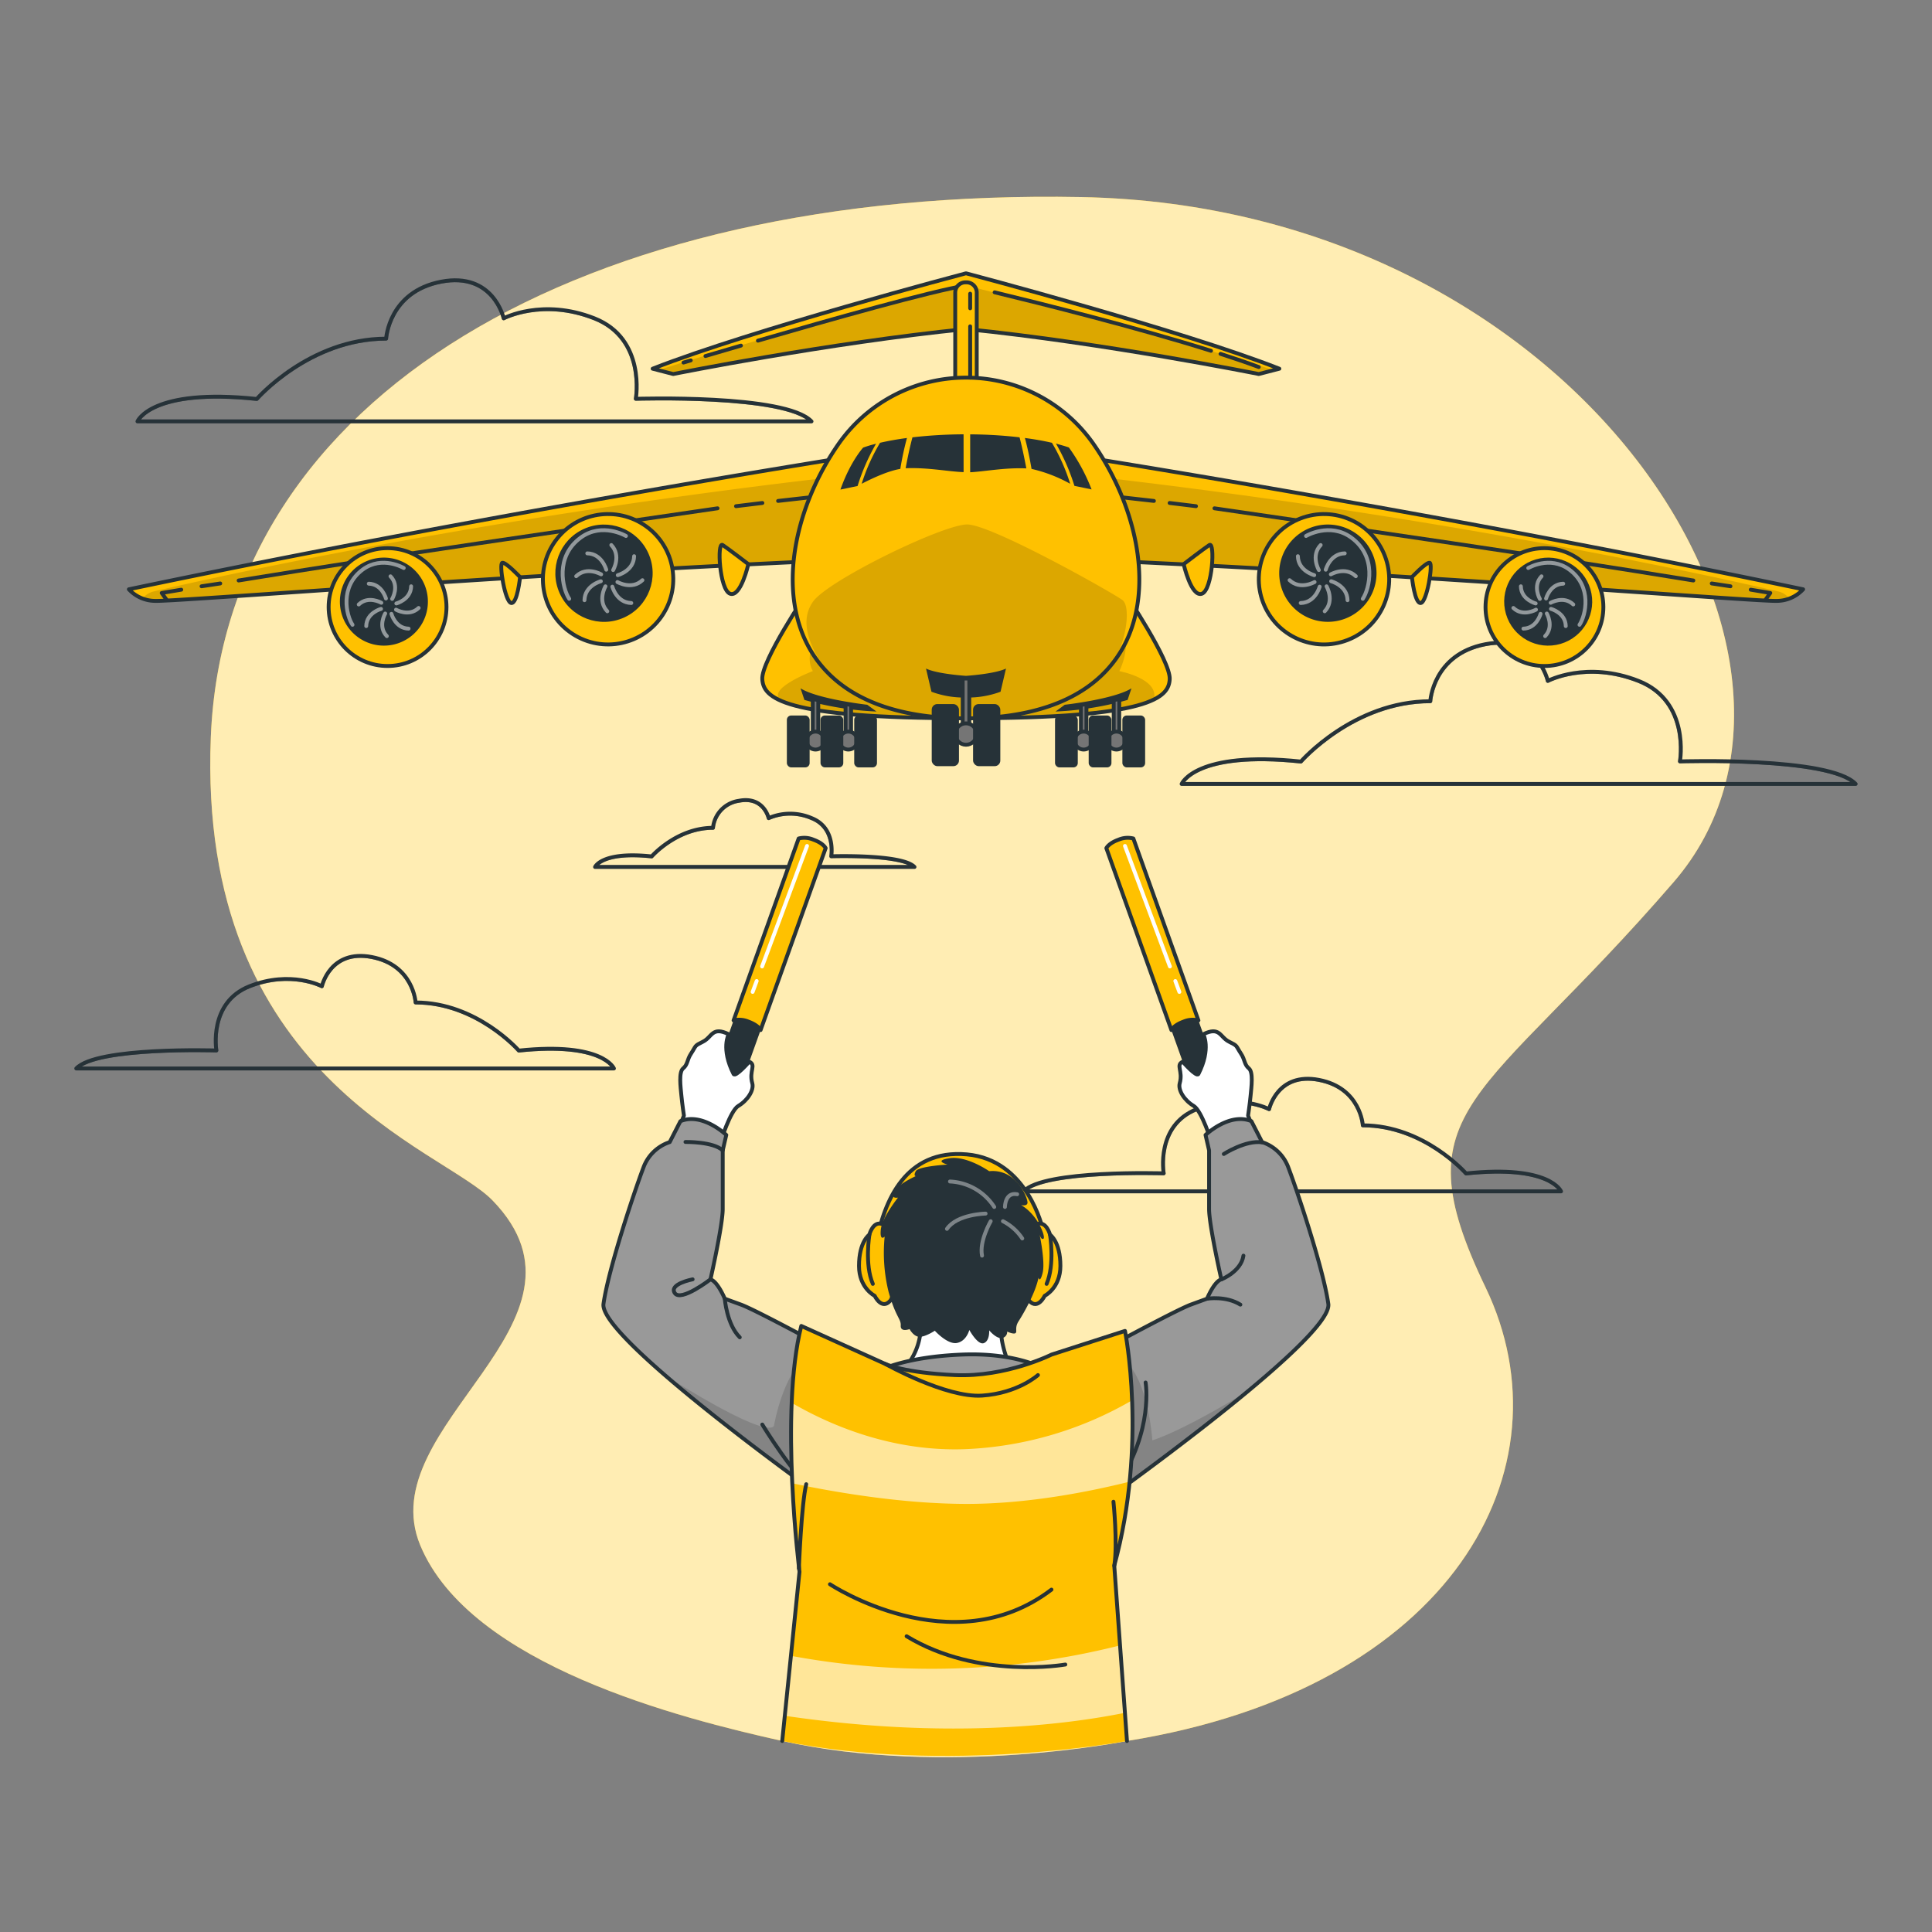 <svg xmlns="http://www.w3.org/2000/svg" xmlns:xlink="http://www.w3.org/1999/xlink" viewBox="0 0 500 500"><rect x="0" y="0" width="500" height="500" fill="#808080" stroke="none"/><defs><clipPath id="freepik--clip-path--inject-327"><path d="M336.67,197.09s13.62-15.61,33.49-15.61c0,0,.66-12.13,14.22-14.75s16.19,9.49,16.19,9.49,10-5.31,23.48,0,10.72,20.83,10.72,20.83,38.82-1.27,45.48,5.84H305.8S309.32,194.19,336.67,197.09Z" style="fill:none"></path></clipPath><clipPath id="freepik--clip-path-2--inject-327"><path d="M66.45,103.25S80.07,87.64,99.93,87.64c0,0,.66-12.13,14.22-14.74s16.2,9.48,16.2,9.48,10-5.31,23.47,0,10.73,20.83,10.73,20.83,38.81-1.27,45.47,5.85H35.57S39.09,100.35,66.45,103.25Z" style="fill:none"></path></clipPath><clipPath id="freepik--clip-path-3--inject-327"><path d="M379.41,303.69s-10.87-12.45-26.71-12.45c0,0-.53-9.67-11.34-11.76s-12.92,7.57-12.92,7.57-8-4.24-18.72,0-8.56,16.61-8.56,16.61-31-1-36.27,4.67H404S401.22,301.38,379.41,303.69Z" style="fill:none"></path></clipPath><clipPath id="freepik--clip-path-4--inject-327"><path d="M134.27,271.89s-10.87-12.45-26.71-12.45c0,0-.53-9.68-11.34-11.76s-12.92,7.56-12.92,7.56-8-4.23-18.72,0S56,271.86,56,271.86s-31-1-36.27,4.66H158.89S156.08,269.58,134.27,271.89Z" style="fill:none"></path></clipPath><clipPath id="freepik--clip-path-5--inject-327"><path d="M168.65,221.64s6.46-7.4,15.87-7.4a7.85,7.85,0,0,1,6.73-7c6.43-1.24,7.68,4.49,7.68,4.49a14,14,0,0,1,11.12,0c6.37,2.51,5.08,9.87,5.08,9.87s18.39-.61,21.54,2.77H154S155.7,220.26,168.65,221.64Z" style="fill:none"></path></clipPath><clipPath id="freepik--clip-path-6--inject-327"><path d="M250,85.15c-35.78,3.61-75.77,11.65-75.77,11.65l-5.33-1.38c25.42-10,81.1-24.69,81.1-24.69s55.68,14.7,81.1,24.69l-5.33,1.38S285.78,88.76,250,85.15Z" style="fill:none"></path></clipPath><clipPath id="freepik--clip-path-7--inject-327"><path d="M280.5,118.29s93.37,14.76,186.15,34.22a9.32,9.32,0,0,1-6.66,3c-4.58.27-87-6.38-167.67-10.13Z" style="fill:none"></path></clipPath><clipPath id="freepik--clip-path-8--inject-327"><path d="M219.5,118.29s-93.37,14.76-186.15,34.22a9.32,9.32,0,0,0,6.66,3c4.58.27,87-6.38,167.67-10.13Z" style="fill:none"></path></clipPath><clipPath id="freepik--clip-path-9--inject-327"><path d="M291.15,153.46,250,157.39l-41.15-3.93S197,171,197.28,175.76,202,185.89,250,185.89s52.48-5.38,52.72-10.13S291.15,153.46,291.15,153.46Z" style="fill:none"></path></clipPath><clipPath id="freepik--clip-path-10--inject-327"><path d="M250,97.73h0a40.21,40.21,0,0,0-33,17.18c-18.91,27.18-20,71,33,71s51.93-43.8,33-71A40.21,40.21,0,0,0,250,97.73Z" style="fill:none"></path></clipPath><clipPath id="freepik--clip-path-11--inject-327"><path d="M283.16,350.56s20.84-11.37,25-12.92l4.22-1.54s1.85-4.48,3.7-5c0,0-3.17-14-3.17-18.2V297.73l-.92-4s6.2-5.93,11.87-3.56l2.77,5.41a10.85,10.85,0,0,1,6.85,6.72c2.11,5.54,9,26,10.29,35.15s-60.66,52.94-60.66,52.94Z" style="fill:none"></path></clipPath><clipPath id="freepik--clip-path-12--inject-327"><path d="M216.84,350.56S196,339.19,191.79,337.64l-4.22-1.54s-1.85-4.48-3.7-5c0,0,3.17-14,3.17-18.2V297.73l.92-4s-6.2-5.93-11.87-3.56l-2.77,5.41a10.85,10.85,0,0,0-6.85,6.72c-2.11,5.54-9,26-10.29,35.15s60.66,52.94,60.66,52.94Z" style="fill:none"></path></clipPath><clipPath id="freepik--clip-path-13--inject-327"><path d="M207.37,343.15,229.15,353s4.75,2.29,18,2.87,25-5.31,25-5.31l19-6.12s5.88,29.11-2.78,60.76l3.29,45.36s-46.56,8.7-89.23,0l4.47-43.78S201.7,365.53,207.37,343.15Z" style="fill:none"></path></clipPath></defs><g id="freepik--background-simple--inject-327"><g id="freepik--background-simple--inject-327"><path d="M291.67,450.56s-46.72,9.47-89.23,0c-26-5.79-80.76-19.52-93.68-50.64s49.3-57.67,18.72-89.24C114.3,297.07,51,279.1,54.56,190.76S150.86,48.57,279.74,51,483,170.56,433.15,228.27s-71.3,57.88-48.7,104.88S375.67,437.11,291.67,450.56Z" style="fill:#FFC100"></path><path d="M291.67,450.56s-46.72,9.47-89.23,0c-26-5.79-80.76-19.52-93.68-50.64s49.3-57.67,18.72-89.24C114.3,297.07,51,279.1,54.56,190.76S150.86,48.57,279.74,51,483,170.56,433.15,228.27s-71.3,57.88-48.7,104.88S375.67,437.11,291.67,450.56Z" style="fill:#fff;opacity:0.7;isolation:isolate"></path></g></g><g id="freepik--Clouds--inject-327"><g id="freepik--clouds--inject-327"><g style="clip-path:url(#freepik--clip-path--inject-327)"><path d="M336.67,197.09s13.62-15.61,33.49-15.61c0,0,.66-12.13,14.22-14.75s16.19,9.49,16.19,9.49,10-5.31,23.48,0,10.72,20.83,10.72,20.83,38.82-1.27,45.48,5.84H305.8S309.32,194.19,336.67,197.09Z" style="fill:none;stroke:#263238;stroke-linecap:round;stroke-linejoin:round;opacity:0.5;isolation:isolate"></path></g><path d="M336.67,197.09s13.62-15.61,33.49-15.61c0,0,.66-12.13,14.22-14.75s16.19,9.49,16.19,9.49,10-5.31,23.48,0,10.72,20.83,10.72,20.83,38.82-1.27,45.48,5.84H305.8S309.32,194.19,336.67,197.09Z" style="fill:none;stroke:#263238;stroke-linecap:round;stroke-linejoin:round"></path><g style="clip-path:url(#freepik--clip-path-2--inject-327)"><path d="M66.45,103.25S80.07,87.64,99.93,87.64c0,0,.66-12.13,14.22-14.74s16.2,9.48,16.2,9.48,10-5.31,23.47,0,10.73,20.83,10.73,20.83,38.81-1.27,45.47,5.85H35.57S39.09,100.35,66.45,103.25Z" style="fill:none;stroke:#263238;stroke-linecap:round;stroke-linejoin:round;opacity:0.5;isolation:isolate"></path></g><path d="M66.45,103.25S80.07,87.64,99.93,87.64c0,0,.66-12.13,14.22-14.74s16.2,9.48,16.2,9.48,10-5.31,23.47,0,10.73,20.83,10.73,20.83,38.81-1.27,45.47,5.85H35.57S39.09,100.35,66.45,103.25Z" style="fill:none;stroke:#263238;stroke-linecap:round;stroke-linejoin:round"></path><g style="clip-path:url(#freepik--clip-path-3--inject-327)"><path d="M379.41,303.69s-10.87-12.45-26.71-12.45c0,0-.53-9.67-11.34-11.76s-12.92,7.57-12.92,7.57-8-4.24-18.72,0-8.56,16.61-8.56,16.61-31-1-36.27,4.67H404S401.22,301.38,379.41,303.69Z" style="fill:none;stroke:#263238;stroke-linecap:round;stroke-linejoin:round;opacity:0.5;isolation:isolate"></path></g><path d="M379.41,303.69s-10.87-12.45-26.71-12.45c0,0-.53-9.67-11.34-11.76s-12.92,7.57-12.92,7.57-8-4.24-18.72,0-8.56,16.61-8.56,16.61-31-1-36.27,4.67H404S401.22,301.38,379.41,303.69Z" style="fill:none;stroke:#263238;stroke-linecap:round;stroke-linejoin:round"></path><g style="clip-path:url(#freepik--clip-path-4--inject-327)"><path d="M134.27,271.89s-10.87-12.45-26.71-12.45c0,0-.53-9.68-11.34-11.76s-12.92,7.56-12.92,7.56-8-4.23-18.72,0S56,271.86,56,271.86s-31-1-36.27,4.66H158.89S156.08,269.58,134.27,271.89Z" style="fill:none;stroke:#263238;stroke-linecap:round;stroke-linejoin:round;opacity:0.5;isolation:isolate"></path></g><path d="M134.27,271.89s-10.87-12.45-26.71-12.45c0,0-.53-9.68-11.34-11.76s-12.92,7.56-12.92,7.56-8-4.23-18.72,0S56,271.86,56,271.86s-31-1-36.27,4.66H158.89S156.08,269.58,134.27,271.89Z" style="fill:none;stroke:#263238;stroke-linecap:round;stroke-linejoin:round"></path><g style="clip-path:url(#freepik--clip-path-5--inject-327)"><path d="M168.65,221.64s6.46-7.4,15.87-7.4a7.85,7.85,0,0,1,6.73-7c6.43-1.24,7.68,4.49,7.68,4.49a14,14,0,0,1,11.12,0c6.37,2.51,5.08,9.87,5.08,9.87s18.39-.61,21.54,2.77H154S155.7,220.26,168.65,221.64Z" style="fill:none;stroke:#263238;stroke-linecap:round;stroke-linejoin:round;opacity:0.5;isolation:isolate"></path></g><path d="M168.65,221.64s6.46-7.4,15.87-7.4a7.85,7.85,0,0,1,6.73-7c6.43-1.24,7.68,4.49,7.68,4.49a14,14,0,0,1,11.12,0c6.37,2.51,5.08,9.87,5.08,9.87s18.39-.61,21.54,2.77H154S155.7,220.26,168.65,221.64Z" style="fill:none;stroke:#263238;stroke-linecap:round;stroke-linejoin:round"></path></g></g><g id="freepik--Aircraft--inject-327"><g id="freepik--Airplane--inject-327"><path d="M250,85.15c-35.78,3.61-75.77,11.65-75.77,11.65l-5.33-1.38c25.42-10,81.1-24.69,81.1-24.69s55.68,14.7,81.1,24.69l-5.33,1.38S285.78,88.76,250,85.15Z" style="fill:#FFC100"></path><g style="clip-path:url(#freepik--clip-path-6--inject-327)"><path d="M329.65,95.8l-3.88,1s-40-8-75.77-11.65c-35.78,3.6-75.77,11.65-75.77,11.65l-3.88-1C201,85.91,250,73.89,250,73.89S299,85.91,329.65,95.8Z" style="fill-opacity:0.7;opacity:0.2;isolation:isolate"></path></g><path d="M250,85.15c-35.78,3.61-75.77,11.65-75.77,11.65l-5.33-1.38c25.42-10,81.1-24.69,81.1-24.69s55.68,14.7,81.1,24.69l-5.33,1.38S285.78,88.76,250,85.15Z" style="fill:none;stroke:#263238;stroke-linecap:round;stroke-linejoin:round"></path><path d="M315.87,91.58c3.57,1.15,6.91,2.3,9.9,3.41" style="fill:none;stroke:#263238;stroke-linecap:round;stroke-linejoin:round"></path><path d="M257.41,75.65c12.14,2.94,36.81,9.1,56,15.14" style="fill:none;stroke:#263238;stroke-linecap:round;stroke-linejoin:round"></path><path d="M196.15,88.16c18.54-5.39,45-12.87,53.85-14.27" style="fill:none;stroke:#263238;stroke-linecap:round;stroke-linejoin:round"></path><path d="M182.57,92.14l9.19-2.7" style="fill:none;stroke:#263238;stroke-linecap:round;stroke-linejoin:round"></path><path d="M176.89,93.83l1.88-.56" style="fill:none;stroke:#263238;stroke-linecap:round;stroke-linejoin:round"></path><path d="M280.5,118.29s93.37,14.76,186.15,34.22a9.32,9.32,0,0,1-6.66,3c-4.58.27-87-6.38-167.67-10.13Z" style="fill:#FFC100"></path><g style="clip-path:url(#freepik--clip-path-7--inject-327)"><path d="M285.64,130.06l6.67,15.28c80.72,3.74,163.1,10.4,167.68,10.12a11.47,11.47,0,0,0,3.06-.61,5.19,5.19,0,0,0-2.87-1.79c-14-3.28-82.28-18.68-173.68-29.35Z" style="fill-opacity:0.7;opacity:0.2;isolation:isolate"></path></g><path d="M280.5,118.29s93.37,14.76,186.15,34.22a9.32,9.32,0,0,1-6.66,3c-4.58.27-87-6.38-167.67-10.13Z" style="fill:none;stroke:#263238;stroke-linecap:round;stroke-linejoin:round"></path><path d="M306.33,146s5.13-3.94,6.65-4.95.83,11.66-1.94,12.61S306.33,146,306.33,146Z" style="fill:#FFC100;stroke:#263238;stroke-linecap:round;stroke-linejoin:round"></path><path d="M365.41,149.35s3.6-3.82,4.57-3.71-.68,10.19-2.28,10.42S365.41,149.35,365.41,149.35Z" style="fill:#FFC100;stroke:#263238;stroke-linecap:round;stroke-linejoin:round"></path><path d="M219.5,118.29s-93.37,14.76-186.15,34.22a9.32,9.32,0,0,0,6.66,3c4.58.27,87-6.38,167.67-10.13Z" style="fill:#FFC100"></path><g style="clip-path:url(#freepik--clip-path-8--inject-327)"><path d="M214.36,130.06l-6.67,15.28C127,149.08,44.59,155.74,40,155.46a11.47,11.47,0,0,1-3.06-.61,5.19,5.19,0,0,1,2.87-1.79c14-3.28,82.28-18.68,173.68-29.35Z" style="fill-opacity:0.7;opacity:0.2;isolation:isolate"></path></g><path d="M219.5,118.29s-93.37,14.76-186.15,34.22a9.32,9.32,0,0,0,6.66,3c4.58.27,87-6.38,167.67-10.13Z" style="fill:none;stroke:#263238;stroke-linecap:round;stroke-linejoin:round"></path><path d="M193.67,146s-5.13-3.94-6.65-4.95-.83,11.66,1.94,12.61S193.67,146,193.67,146Z" style="fill:#FFC100;stroke:#263238;stroke-linecap:round;stroke-linejoin:round"></path><path d="M134.59,149.35s-3.6-3.82-4.57-3.71.68,10.19,2.28,10.42S134.59,149.35,134.59,149.35Z" style="fill:#FFC100;stroke:#263238;stroke-linecap:round;stroke-linejoin:round"></path><path d="M298.63,129.64l-8.16-.92" style="fill:none;stroke:#263238;stroke-linecap:round;stroke-linejoin:round"></path><path d="M309.52,131l-6.82-.83" style="fill:none;stroke:#263238;stroke-linecap:round;stroke-linejoin:round"></path><path d="M438.24,150.23c-41-6.69-83-12.69-123.94-18.68" style="fill:none;stroke:#263238;stroke-linecap:round;stroke-linejoin:round"></path><path d="M447.84,151.73,443,151" style="fill:none;stroke:#263238;stroke-linecap:round;stroke-linejoin:round"></path><path d="M456.9,155.22c.41-.59.83-1.17,1.25-1.76l-5.06-.85" style="fill:none;stroke:#263238;stroke-linecap:round;stroke-linejoin:round"></path><circle cx="342.65" cy="149.9" r="16.87" transform="translate(-31 133.61) rotate(-21.13)" style="fill:#FFC100;stroke:#263238;stroke-linecap:round;stroke-linejoin:round"></circle><path d="M338.9,136.68A12.59,12.59,0,1,1,332,153.11,12.59,12.59,0,0,1,338.9,136.68Z" style="fill:#263238"></path><g style="opacity:0.5"><path d="M343.1,147.44s1.1-4.15,4.91-4.23" style="fill:none;stroke:#fff;stroke-linecap:round;stroke-linejoin:round"></path><path d="M341.53,151.83s-1.1,4.14-4.91,4.23" style="fill:none;stroke:#fff;stroke-linecap:round;stroke-linejoin:round"></path><path d="M344.5,150.42s4.15,1.1,4.24,4.91" style="fill:none;stroke:#fff;stroke-linecap:round;stroke-linejoin:round"></path><path d="M340.12,148.85s-4.15-1.1-4.23-4.91" style="fill:none;stroke:#fff;stroke-linecap:round;stroke-linejoin:round"></path><path d="M344.42,148.64s3.71-2.16,6.46.48" style="fill:none;stroke:#fff;stroke-linecap:round;stroke-linejoin:round"></path><path d="M340.21,150.63s-3.71,2.15-6.47-.48" style="fill:none;stroke:#fff;stroke-linecap:round;stroke-linejoin:round"></path><path d="M343.31,151.74s2.15,3.71-.48,6.46" style="fill:none;stroke:#fff;stroke-linecap:round;stroke-linejoin:round"></path><path d="M341.32,147.53s-2.16-3.71.47-6.47" style="fill:none;stroke:#fff;stroke-linecap:round;stroke-linejoin:round"></path><path d="M338,138.71s6.14-3.64,11.69.41c6.77,4.94,4.74,13.21,3,15.85" style="fill:none;stroke:#fff;stroke-linecap:round;stroke-linejoin:round"></path></g><circle cx="399.7" cy="157.11" r="15.25" style="fill:#FFC100;stroke:#263238;stroke-linecap:round;stroke-linejoin:round"></circle><circle cx="400.67" cy="155.72" r="11.39" transform="translate(-27.63 119.07) rotate(-16.35)" style="fill:#263238"></circle><g style="opacity:0.5"><path d="M400.12,154.89s1-3.75,4.44-3.83" style="fill:none;stroke:#fff;stroke-linecap:round;stroke-linejoin:round"></path><path d="M398.7,158.86s-1,3.75-4.44,3.83" style="fill:none;stroke:#fff;stroke-linecap:round;stroke-linejoin:round"></path><path d="M401.39,157.58s3.75,1,3.83,4.45" style="fill:none;stroke:#fff;stroke-linecap:round;stroke-linejoin:round"></path><path d="M397.43,156.17s-3.76-1-3.83-4.44" style="fill:none;stroke:#fff;stroke-linecap:round;stroke-linejoin:round"></path><path d="M401.31,156s3.36-1.94,5.85.44" style="fill:none;stroke:#fff;stroke-linecap:round;stroke-linejoin:round"></path><path d="M397.51,157.78s-3.36,1.94-5.85-.44" style="fill:none;stroke:#fff;stroke-linecap:round;stroke-linejoin:round"></path><path d="M400.31,158.78s1.95,3.36-.43,5.85" style="fill:none;stroke:#fff;stroke-linecap:round;stroke-linejoin:round"></path><path d="M398.51,155s-1.95-3.35.43-5.85" style="fill:none;stroke:#fff;stroke-linecap:round;stroke-linejoin:round"></path><path d="M395.51,147s5.55-3.3,10.57.37c6.12,4.47,4.28,11.95,2.69,14.33" style="fill:none;stroke:#fff;stroke-linecap:round;stroke-linejoin:round"></path></g><path d="M201.37,129.64l8.16-.92" style="fill:none;stroke:#263238;stroke-linecap:round;stroke-linejoin:round"></path><path d="M190.48,131l6.82-.83" style="fill:none;stroke:#263238;stroke-linecap:round;stroke-linejoin:round"></path><path d="M61.76,150.23c41-6.69,83-12.69,123.94-18.68" style="fill:none;stroke:#263238;stroke-linecap:round;stroke-linejoin:round"></path><path d="M52.16,151.73,57,151" style="fill:none;stroke:#263238;stroke-linecap:round;stroke-linejoin:round"></path><path d="M43.1,155.22c-.41-.59-.83-1.17-1.25-1.76l5.06-.85" style="fill:none;stroke:#263238;stroke-linecap:round;stroke-linejoin:round"></path><circle cx="157.37" cy="149.9" r="16.87" transform="translate(-54.03 200.36) rotate(-57.03)" style="fill:#FFC100;stroke:#263238;stroke-linecap:round;stroke-linejoin:round"></circle><circle cx="156.31" cy="148.35" r="12.59" transform="translate(-47.27 77.68) rotate(-24.36)" style="fill:#263238"></circle><g style="opacity:0.5"><path d="M156.9,147.44s-1.1-4.15-4.91-4.23" style="fill:none;stroke:#fff;stroke-linecap:round;stroke-linejoin:round"></path><path d="M158.47,151.83s1.1,4.14,4.91,4.23" style="fill:none;stroke:#fff;stroke-linecap:round;stroke-linejoin:round"></path><path d="M155.5,150.42s-4.15,1.1-4.24,4.91" style="fill:none;stroke:#fff;stroke-linecap:round;stroke-linejoin:round"></path><path d="M159.88,148.85s4.15-1.1,4.23-4.91" style="fill:none;stroke:#fff;stroke-linecap:round;stroke-linejoin:round"></path><path d="M155.58,148.64s-3.71-2.16-6.46.48" style="fill:none;stroke:#fff;stroke-linecap:round;stroke-linejoin:round"></path><path d="M159.79,150.63s3.71,2.15,6.47-.48" style="fill:none;stroke:#fff;stroke-linecap:round;stroke-linejoin:round"></path><path d="M156.69,151.74s-2.15,3.71.48,6.46" style="fill:none;stroke:#fff;stroke-linecap:round;stroke-linejoin:round"></path><path d="M158.68,147.53s2.16-3.71-.47-6.47" style="fill:none;stroke:#fff;stroke-linecap:round;stroke-linejoin:round"></path><path d="M162,138.71s-6.14-3.64-11.69.41c-6.77,4.94-4.74,13.21-3,15.85" style="fill:none;stroke:#fff;stroke-linecap:round;stroke-linejoin:round"></path></g><circle cx="100.3" cy="157.11" r="15.25" style="fill:#FFC100;stroke:#263238;stroke-linecap:round;stroke-linejoin:round"></circle><path d="M96.63,144.64a11.39,11.39,0,1,1-8.34,13.78A11.39,11.39,0,0,1,96.63,144.64Z" style="fill:#263238"></path><g style="opacity:0.5"><path d="M99.88,154.89s-1-3.75-4.44-3.83" style="fill:none;stroke:#fff;stroke-linecap:round;stroke-linejoin:round"></path><path d="M101.3,158.86s1,3.75,4.44,3.83" style="fill:none;stroke:#fff;stroke-linecap:round;stroke-linejoin:round"></path><path d="M98.61,157.58s-3.75,1-3.83,4.45" style="fill:none;stroke:#fff;stroke-linecap:round;stroke-linejoin:round"></path><path d="M102.57,156.17s3.76-1,3.83-4.44" style="fill:none;stroke:#fff;stroke-linecap:round;stroke-linejoin:round"></path><path d="M98.69,156s-3.36-1.94-5.85.44" style="fill:none;stroke:#fff;stroke-linecap:round;stroke-linejoin:round"></path><path d="M102.49,157.78s3.36,1.94,5.85-.44" style="fill:none;stroke:#fff;stroke-linecap:round;stroke-linejoin:round"></path><path d="M99.69,158.78s-2,3.36.43,5.85" style="fill:none;stroke:#fff;stroke-linecap:round;stroke-linejoin:round"></path><path d="M101.49,155s2-3.35-.43-5.85" style="fill:none;stroke:#fff;stroke-linecap:round;stroke-linejoin:round"></path><path d="M104.49,147s-5.55-3.3-10.57.37c-6.12,4.47-4.28,11.95-2.69,14.33" style="fill:none;stroke:#fff;stroke-linecap:round;stroke-linejoin:round"></path></g><path d="M249.86,73.07h.27a2.65,2.65,0,0,1,2.65,2.65V105.8h-5.57V75.72a2.65,2.65,0,0,1,2.65-2.65Z" style="fill:#FFC100;stroke:#263238;stroke-linecap:round;stroke-linejoin:round"></path><path d="M291.15,153.46,250,157.39l-41.15-3.93S197,171,197.28,175.76,202,185.89,250,185.89s52.48-5.38,52.72-10.13S291.15,153.46,291.15,153.46Z" style="fill:#FFC100"></path><g style="clip-path:url(#freepik--clip-path-9--inject-327)"><path d="M298.63,181h0c-5.56,2.74-18.55,4.85-48.63,4.85-27.55,0-40.76-1.77-47.06-4.18h0c-6.22-2.84,7.43-8,7.43-8s-2.6-3.9,1.42-9.06,79.49,1,79.49,1,.67,3.31-1.6,8.08C289.66,173.69,300.05,175.6,298.63,181Z" style="fill-opacity:0.7;opacity:0.2;isolation:isolate"></path></g><path d="M291.15,153.46,250,157.39l-41.15-3.93S197,171,197.28,175.76,202,185.89,250,185.89s52.48-5.38,52.72-10.13S291.15,153.46,291.15,153.46Z" style="fill:none;stroke:#263238;stroke-linecap:round;stroke-linejoin:round"></path><path d="M250,97.73h0a40.21,40.21,0,0,0-33,17.18c-18.91,27.18-20,71,33,71s51.93-43.8,33-71A40.21,40.21,0,0,0,250,97.73Z" style="fill:#FFC100"></path><g style="clip-path:url(#freepik--clip-path-10--inject-327)"><path d="M287.77,171.86h0a11.8,11.8,0,0,1-2.47,2.71h0c-.84.66-2.26,1.82-4.06,3.34-7.11,4.94-17.29,8-31.2,8-17.33,0-28.88-4.68-35.91-11.94-4.73-6.66-7.31-13.13-3.74-18.24,3.86-5.53,33.64-20,39.91-20s37.56,17.61,40.21,19.58C292.7,157,291.55,166.29,287.77,171.86Z" style="fill-opacity:0.7;opacity:0.2;isolation:isolate"></path></g><path d="M250,97.73h0a40.21,40.21,0,0,0-33,17.18c-18.91,27.18-20,71,33,71s51.93-43.8,33-71A40.21,40.21,0,0,0,250,97.73Z" style="fill:none;stroke:#263238;stroke-linecap:round;stroke-linejoin:round"></path><path d="M227.76,114.59A49.07,49.07,0,0,0,223,125.2c3.31-1.71,7.1-3.37,10-3.85a79.36,79.36,0,0,1,1.72-8C232.27,113.68,229.92,114.09,227.76,114.59Z" style="fill:#263238"></path><path d="M272.24,114.59c-2.16-.5-4.51-.91-7-1.24.71,2.57,1.29,5.44,1.72,8a37.79,37.79,0,0,1,10,3.85A49.14,49.14,0,0,0,272.24,114.59Z" style="fill:#263238"></path><path d="M263.86,113.18a116.11,116.11,0,0,0-12.78-.77v9.81c3.74-.19,8.95-1.24,14.54-1C265,118,264.42,115.28,263.86,113.18Z" style="fill:#263238"></path><path d="M278.06,125.74l4.44.92a48.13,48.13,0,0,0-5.88-10.86c-1-.35-2.16-.66-3.34-1A54,54,0,0,1,278.06,125.74Z" style="fill:#263238"></path><path d="M226.72,114.84a32.07,32.07,0,0,0-3.34,1s-3.31,3.58-5.88,10.86l4.44-.92A54,54,0,0,1,226.72,114.84Z" style="fill:#263238"></path><path d="M249.37,112.4a121.83,121.83,0,0,0-13.23.78c-.56,2.1-1.18,4.81-1.76,8,5.81-.24,11.22.9,15,1Z" style="fill:#263238"></path><path d="M250,174.91c-2.1-.15-7.84-.68-10.35-1.89l1.41,6a24.22,24.22,0,0,0,8.88,1.5l.06-.42.06.42a24.22,24.22,0,0,0,8.88-1.5l1.41-6C257.84,174.23,252.1,174.76,250,174.91Z" style="fill:#263238"></path><rect x="249.15" y="175.6" width="1.7" height="13.31" style="fill:#757575;stroke:#263238;stroke-linecap:round;stroke-linejoin:round"></rect><circle cx="250" cy="189.97" r="2.77" style="fill:#757575;stroke:#263238;stroke-linecap:round;stroke-linejoin:round"></circle><rect x="241.13" y="182.21" width="7.05" height="16.07" rx="1.45" style="fill:#263238"></rect><rect x="251.83" y="182.21" width="7.05" height="16.07" rx="1.45" style="fill:#263238"></rect><path d="M275.56,182.39s12.78-1.44,17.26-4.25l-1,3a80.75,80.75,0,0,1-18.65,3Z" style="fill:#263238"></path><path d="M224.44,182.39s-12.78-1.44-17.26-4.25l1,3a80.75,80.75,0,0,0,18.65,3Z" style="fill:#263238"></path><polygon points="289.66 190.76 288.23 190.76 288.23 181.21 289.66 180.88 289.66 190.76" style="fill:#757575;stroke:#263238;stroke-linecap:round;stroke-linejoin:round"></polygon><polygon points="281.17 190.76 279.74 190.76 279.74 182.43 281.17 182.25 281.17 190.76" style="fill:#757575;stroke:#263238;stroke-linecap:round;stroke-linejoin:round"></polygon><path d="M291.26,191.65a2.32,2.32,0,1,1-2.33-2.31h0A2.32,2.32,0,0,1,291.26,191.65Z" style="fill:#757575;stroke:#263238;stroke-linecap:round;stroke-linejoin:round"></path><path d="M282.77,191.65a2.32,2.32,0,1,1-2.33-2.31h0A2.33,2.33,0,0,1,282.77,191.65Z" style="fill:#757575;stroke:#263238;stroke-linecap:round;stroke-linejoin:round"></path><rect x="281.75" y="185.17" width="5.89" height="13.43" rx="1.12" style="fill:#263238"></rect><rect x="290.47" y="185.17" width="5.89" height="13.43" rx="1.12" style="fill:#263238"></rect><rect x="273.04" y="185.17" width="5.89" height="13.43" rx="1.12" style="fill:#263238"></rect><polygon points="210.34 190.76 211.77 190.76 211.77 181.21 210.34 180.88 210.34 190.76" style="fill:#757575;stroke:#263238;stroke-linecap:round;stroke-linejoin:round"></polygon><polygon points="218.83 190.76 220.26 190.76 220.26 182.43 218.83 182.25 218.83 190.76" style="fill:#757575;stroke:#263238;stroke-linecap:round;stroke-linejoin:round"></polygon><path d="M208.74,191.65a2.32,2.32,0,1,0,2.33-2.31h0A2.32,2.32,0,0,0,208.74,191.65Z" style="fill:#757575;stroke:#263238;stroke-linecap:round;stroke-linejoin:round"></path><path d="M217.23,191.65a2.32,2.32,0,1,0,2.33-2.31h0A2.33,2.33,0,0,0,217.23,191.65Z" style="fill:#757575;stroke:#263238;stroke-linecap:round;stroke-linejoin:round"></path><rect x="212.35" y="185.17" width="5.89" height="13.43" rx="1.12" style="fill:#263238"></rect><rect x="203.64" y="185.17" width="5.89" height="13.43" rx="1.12" style="fill:#263238"></rect><rect x="221.07" y="185.17" width="5.89" height="13.43" rx="1.12" style="fill:#263238"></rect><path d="M251.08,84.46V97.73" style="fill:none;stroke:#263238;stroke-linecap:round;stroke-linejoin:round"></path><path d="M251.08,76v3.79" style="fill:none;stroke:#263238;stroke-linecap:round;stroke-linejoin:round"></path></g></g><g id="freepik--Character--inject-327"><g id="freepik--character--inject-327"><path d="M317.75,291.48l-3.1,1.11a2.06,2.06,0,0,1-2.64-1.24h0l-25.68-71.82s.56-1.26,3.15-2.19a6,6,0,0,1,3.83-.3L319,288.85a2,2,0,0,1-1.14,2.59Z" style="fill:#263238"></path><path d="M293.31,217l16.84,47.08a6,6,0,0,0-3.83.31c-2.59.93-3.16,2.19-3.16,2.19L286.32,219.5s.57-1.26,3.16-2.19A6,6,0,0,1,293.31,217Z" style="fill:#FFC100;stroke:#263238;stroke-linecap:round;stroke-linejoin:round"></path><path d="M304.17,253.89l1.05,2.82" style="fill:none;stroke:#fff;stroke-linecap:round;stroke-linejoin:round"></path><path d="M291.14,218.93q5.81,15.6,11.63,31.19" style="fill:none;stroke:#fff;stroke-linecap:round;stroke-linejoin:round"></path><path d="M313.5,295.48s-2.48-8-4.56-9.26c-2.41-1.42-4.13-4.09-3.63-5.88.91-3.2-1.12-4.69.78-5.57,0,0,3.58,4.11,4.06,3.18,3.35-6.6,1.26-10.29,1.26-10.29,4.32-2.11,4.26.72,6.63,1.91s1.65.85,3.16,3.17c1,1.51.8,2.77,2,3.75s.66,4.85.46,7-.66,5.24-.66,5.24l1.59,3.95Z" style="fill:#fff;stroke:#263238;stroke-linecap:round;stroke-linejoin:round"></path><path d="M283.16,350.56s20.84-11.37,25-12.92l4.22-1.54s1.85-4.48,3.7-5c0,0-3.17-14-3.17-18.2V297.73l-.92-4s6.2-5.93,11.87-3.56l2.77,5.41a10.85,10.85,0,0,1,6.85,6.72c2.11,5.54,9,26,10.29,35.15s-60.66,52.94-60.66,52.94Z" style="fill:#999"></path><g style="clip-path:url(#freepik--clip-path-11--inject-327)"><path d="M321,361.19l-.78,1.22c-17,13.88-37,28-37,28V350.56l1-.53a25.62,25.62,0,0,1,4,.53c8.77,2.32,10,22.2,10,22.2C306.24,370.16,320.54,361.46,321,361.19Z" style="fill-opacity:0.7;opacity:0.2;isolation:isolate"></path></g><path d="M283.16,350.56s20.84-11.37,25-12.92l4.22-1.54s1.85-4.48,3.7-5c0,0-3.17-14-3.17-18.2V297.73l-.92-4s6.2-5.93,11.87-3.56l2.77,5.41a10.85,10.85,0,0,1,6.85,6.72c2.11,5.54,9,26,10.29,35.15s-60.66,52.94-60.66,52.94Z" style="fill:none;stroke:#263238;stroke-linecap:round;stroke-linejoin:round"></path><path d="M296.48,357.79s2.13,12.28-7.24,26.32" style="fill:none;stroke:#263238;stroke-linecap:round;stroke-linejoin:round"></path><path d="M312.43,336.1s4.82-.8,8.58,1.54" style="fill:none;stroke:#263238;stroke-linecap:round;stroke-linejoin:round"></path><path d="M316.13,331.09s5.07-2,5.67-6.13" style="fill:none;stroke:#263238;stroke-linecap:round;stroke-linejoin:round"></path><path d="M316.72,298.65s5.74-3.69,10-3" style="fill:none;stroke:#263238;stroke-linecap:round;stroke-linejoin:round"></path><path d="M182.25,291.48l3.1,1.11a2.06,2.06,0,0,0,2.64-1.24h0l25.68-71.82s-.56-1.26-3.15-2.19a6,6,0,0,0-3.83-.3L181,288.85a2,2,0,0,0,1.14,2.59Z" style="fill:#263238"></path><path d="M206.69,217l-16.84,47.08a6,6,0,0,1,3.83.31c2.59.93,3.16,2.19,3.16,2.19l16.84-47.08s-.57-1.26-3.16-2.19A6,6,0,0,0,206.69,217Z" style="fill:#FFC100;stroke:#263238;stroke-linecap:round;stroke-linejoin:round"></path><path d="M195.83,253.89l-1.05,2.82" style="fill:none;stroke:#fff;stroke-linecap:round;stroke-linejoin:round"></path><path d="M208.86,218.93q-5.81,15.6-11.63,31.19" style="fill:none;stroke:#fff;stroke-linecap:round;stroke-linejoin:round"></path><path d="M186.5,295.48s2.48-8,4.56-9.26c2.41-1.42,4.13-4.09,3.63-5.88-.91-3.2,1.12-4.69-.78-5.57,0,0-3.58,4.11-4.06,3.18-3.35-6.6-1.26-10.29-1.26-10.29-4.32-2.11-4.26.72-6.63,1.91s-1.65.85-3.16,3.17c-1,1.51-.8,2.77-2,3.75s-.66,4.85-.46,7,.66,5.24.66,5.24l-1.59,3.95Z" style="fill:#fff;stroke:#263238;stroke-linecap:round;stroke-linejoin:round"></path><path d="M216.84,350.56S196,339.19,191.79,337.64l-4.22-1.54s-1.85-4.48-3.7-5c0,0,3.17-14,3.17-18.2V297.73l.92-4s-6.2-5.93-11.87-3.56l-2.77,5.41a10.85,10.85,0,0,0-6.85,6.72c-2.11,5.54-9,26-10.29,35.15s60.66,52.94,60.66,52.94Z" style="fill:#999"></path><g style="clip-path:url(#freepik--clip-path-12--inject-327)"><path d="M216.41,350.33l.43.23v39.87S190,371.45,172,355.87c29.41,18.46,28.35,12.8,28.35,12.8,2.64-13.32,8.3-18.11,8.3-18.11S211.61,350.46,216.41,350.33Z" style="fill-opacity:0.7;opacity:0.2;isolation:isolate"></path></g><path d="M216.84,350.56S196,339.19,191.79,337.64l-4.22-1.54s-1.85-4.48-3.7-5c0,0,3.17-14,3.17-18.2V297.73l.92-4s-6.2-5.93-11.87-3.56l-2.77,5.41a10.85,10.85,0,0,0-6.85,6.72c-2.11,5.54-9,26-10.29,35.15s60.66,52.94,60.66,52.94Z" style="fill:none;stroke:#263238;stroke-linecap:round;stroke-linejoin:round"></path><path d="M177.4,295.54s7.21-.12,9.64,2.19" style="fill:none;stroke:#263238;stroke-linecap:round;stroke-linejoin:round"></path><path d="M183.87,331.09s-7.66,5.93-9.24,3.56,4.62-3.56,4.62-3.56" style="fill:none;stroke:#263238;stroke-linecap:round;stroke-linejoin:round"></path><path d="M187.57,336.1s.51,6.66,3.88,10" style="fill:none;stroke:#263238;stroke-linecap:round;stroke-linejoin:round"></path><path d="M197.28,368.67s8.32,13.69,13.94,17.72" style="fill:none;stroke:#263238;stroke-linecap:round;stroke-linejoin:round"></path><path d="M237.8,339a16.69,16.69,0,0,1-3.17,14.51s13.56,6.85,26.7,0c0,0-4-8.71-1.38-13.19C260,340.32,251.78,335.31,237.8,339Z" style="fill:#fff;stroke:#263238;stroke-linecap:round;stroke-linejoin:round"></path><path d="M269.87,318.13s-3.85-18-19.68-19.38-21.36,12-23.44,23L249.4,324Z" style="fill:#FFC100;stroke:#263238;stroke-linecap:round;stroke-linejoin:round"></path><path d="M268.41,316.8c2.37-.93,3.34,2.74,3.34,2.74s2.68,1.76,2.68,8.09c0,5.72-4.06,7.72-4.06,7.72s-1.78,3.77-4,1.31S265.47,317.94,268.41,316.8Z" style="fill:#FFC100;stroke:#263238;stroke-linecap:round;stroke-linejoin:round"></path><path d="M271.75,319.54s1.27,7.73-.89,12.73" style="fill:#FFC100;stroke:#263238;stroke-linecap:round;stroke-linejoin:round"></path><path d="M228.32,316.8c-2.37-.93-3.34,2.74-3.34,2.74s-2.67,1.76-2.67,8.09c0,5.72,4.05,7.72,4.05,7.72s1.79,3.77,4,1.31S231.27,317.94,228.32,316.8Z" style="fill:#FFC100;stroke:#263238;stroke-linecap:round;stroke-linejoin:round"></path><path d="M225,319.54s-1.27,7.73.89,12.73" style="fill:#FFC100;stroke:#263238;stroke-linecap:round;stroke-linejoin:round"></path><path d="M256,303.1s-5.72-4-10.18-3.36-.6,1.65-.6,1.65-7.52.42-8.21,1.71,0,1.28,0,1.28-4.56,2-5.61,4,1,1.56,1,1.56-4.15,5.15-4.45,8.31,1,1.78,1,1.78a42.14,42.14,0,0,0,1,14.24c1.88,6.73,3.26,7,3.16,8.8s2.28.9,2.28.9,1.06,2,2.61,2,3.93-1.58,3.93-1.58,3.29,3.66,5.76,3.16,3.17-3.36,3.17-3.36,2.17,4,3.75,3.41,1.39-3.31,1.39-3.31,1.78,2.18,3.26,2a1.58,1.58,0,0,0,1.39-1.68s1.68.79,2.17.39-.29-1.38.79-3.06,4.36-7.22,5.15-11.28c0,0,.38,1.58,1.08-1.28s-.79-9.87-.79-9.87.36,1.46,1,1.06-1.46-6.23-5.81-8.7c0,0,1.58.4,1.68-.59S263.25,302.41,256,303.1Z" style="fill:#263238"></path><path d="M227.9,354.56s6.51-3.43,21.13-4,21.83,4,21.83,4a44.42,44.42,0,0,1-20.4,6.59C239.12,361.68,227.9,354.56,227.9,354.56Z" style="fill:#999;stroke:#263238;stroke-linecap:round;stroke-linejoin:round"></path><path d="M207.37,343.15,229.15,353s4.75,2.29,18,2.87,25-5.31,25-5.31l19-6.12s5.88,29.11-2.78,60.76l3.29,45.36s-46.56,8.7-89.23,0l4.47-43.78S201.7,365.53,207.37,343.15Z" style="fill:#FFC100"></path><g style="clip-path:url(#freepik--clip-path-13--inject-327)"><path d="M292.36,383.45c-10.4,2.6-26.3,5.76-42.1,5.76-16.8,0-34.42-3.06-45.23-5.34-.3-6.54-.43-13.79-.15-20.83,9.81,5.72,25.91,12.73,45.05,12A93.57,93.57,0,0,0,293,362.39,154.25,154.25,0,0,1,292.36,383.45Z" style="fill:#fff;opacity:0.6;isolation:isolate"></path><path d="M291.13,443.27c-15.59,3.15-46.26,6.94-88,.77l1.58-15.51a199.4,199.4,0,0,0,85.19-2.71Z" style="fill:#fff;opacity:0.6;isolation:isolate"></path></g><path d="M229.15,353s15.7,8.8,25,8.18,14.47-5.31,14.47-5.31" style="fill:none;stroke:#263238;stroke-linecap:round;stroke-linejoin:round"></path><path d="M288.16,388.65s1.12,10.75.22,16.55" style="fill:none;stroke:#263238;stroke-linecap:round;stroke-linejoin:round"></path><path d="M206.75,405.91s.65-16.67,1.9-21.8" style="fill:none;stroke:#263238;stroke-linecap:round;stroke-linejoin:round"></path><path d="M214.79,410s31.6,21,57.33,1.39" style="fill:none;stroke:#263238;stroke-linecap:round;stroke-linejoin:round"></path><path d="M275.71,430.78s-22.42,4-41.08-7.32" style="fill:none;stroke:#263238;stroke-linecap:round;stroke-linejoin:round"></path><path d="M202.44,450.56l4.47-43.78s-5.21-41.25.46-63.63L229.15,353s4.75,2.29,18,2.87,25-5.31,25-5.31l19-6.12s5.88,29.11-2.78,60.76l3.29,45.36" style="fill:none;stroke:#263238;stroke-linecap:round;stroke-linejoin:round"></path><g style="opacity:0.4"><path d="M257.31,312.36a14.45,14.45,0,0,0-11.46-6.59" style="fill:none;stroke:#fff;stroke-linecap:round;stroke-linejoin:round"></path><path d="M255.07,314.08s-7.38.13-10,3.95" style="fill:none;stroke:#fff;stroke-linecap:round;stroke-linejoin:round"></path><path d="M256.39,316.05s-3,5.15-2.24,8.91" style="fill:none;stroke:#fff;stroke-linecap:round;stroke-linejoin:round"></path><path d="M259.56,316.05a13.25,13.25,0,0,1,5,4.46" style="fill:none;stroke:#fff;stroke-linecap:round;stroke-linejoin:round"></path><path d="M260.08,312.36s0-3.91,3.17-3.29" style="fill:none;stroke:#fff;stroke-linecap:round;stroke-linejoin:round"></path></g></g></g></svg>